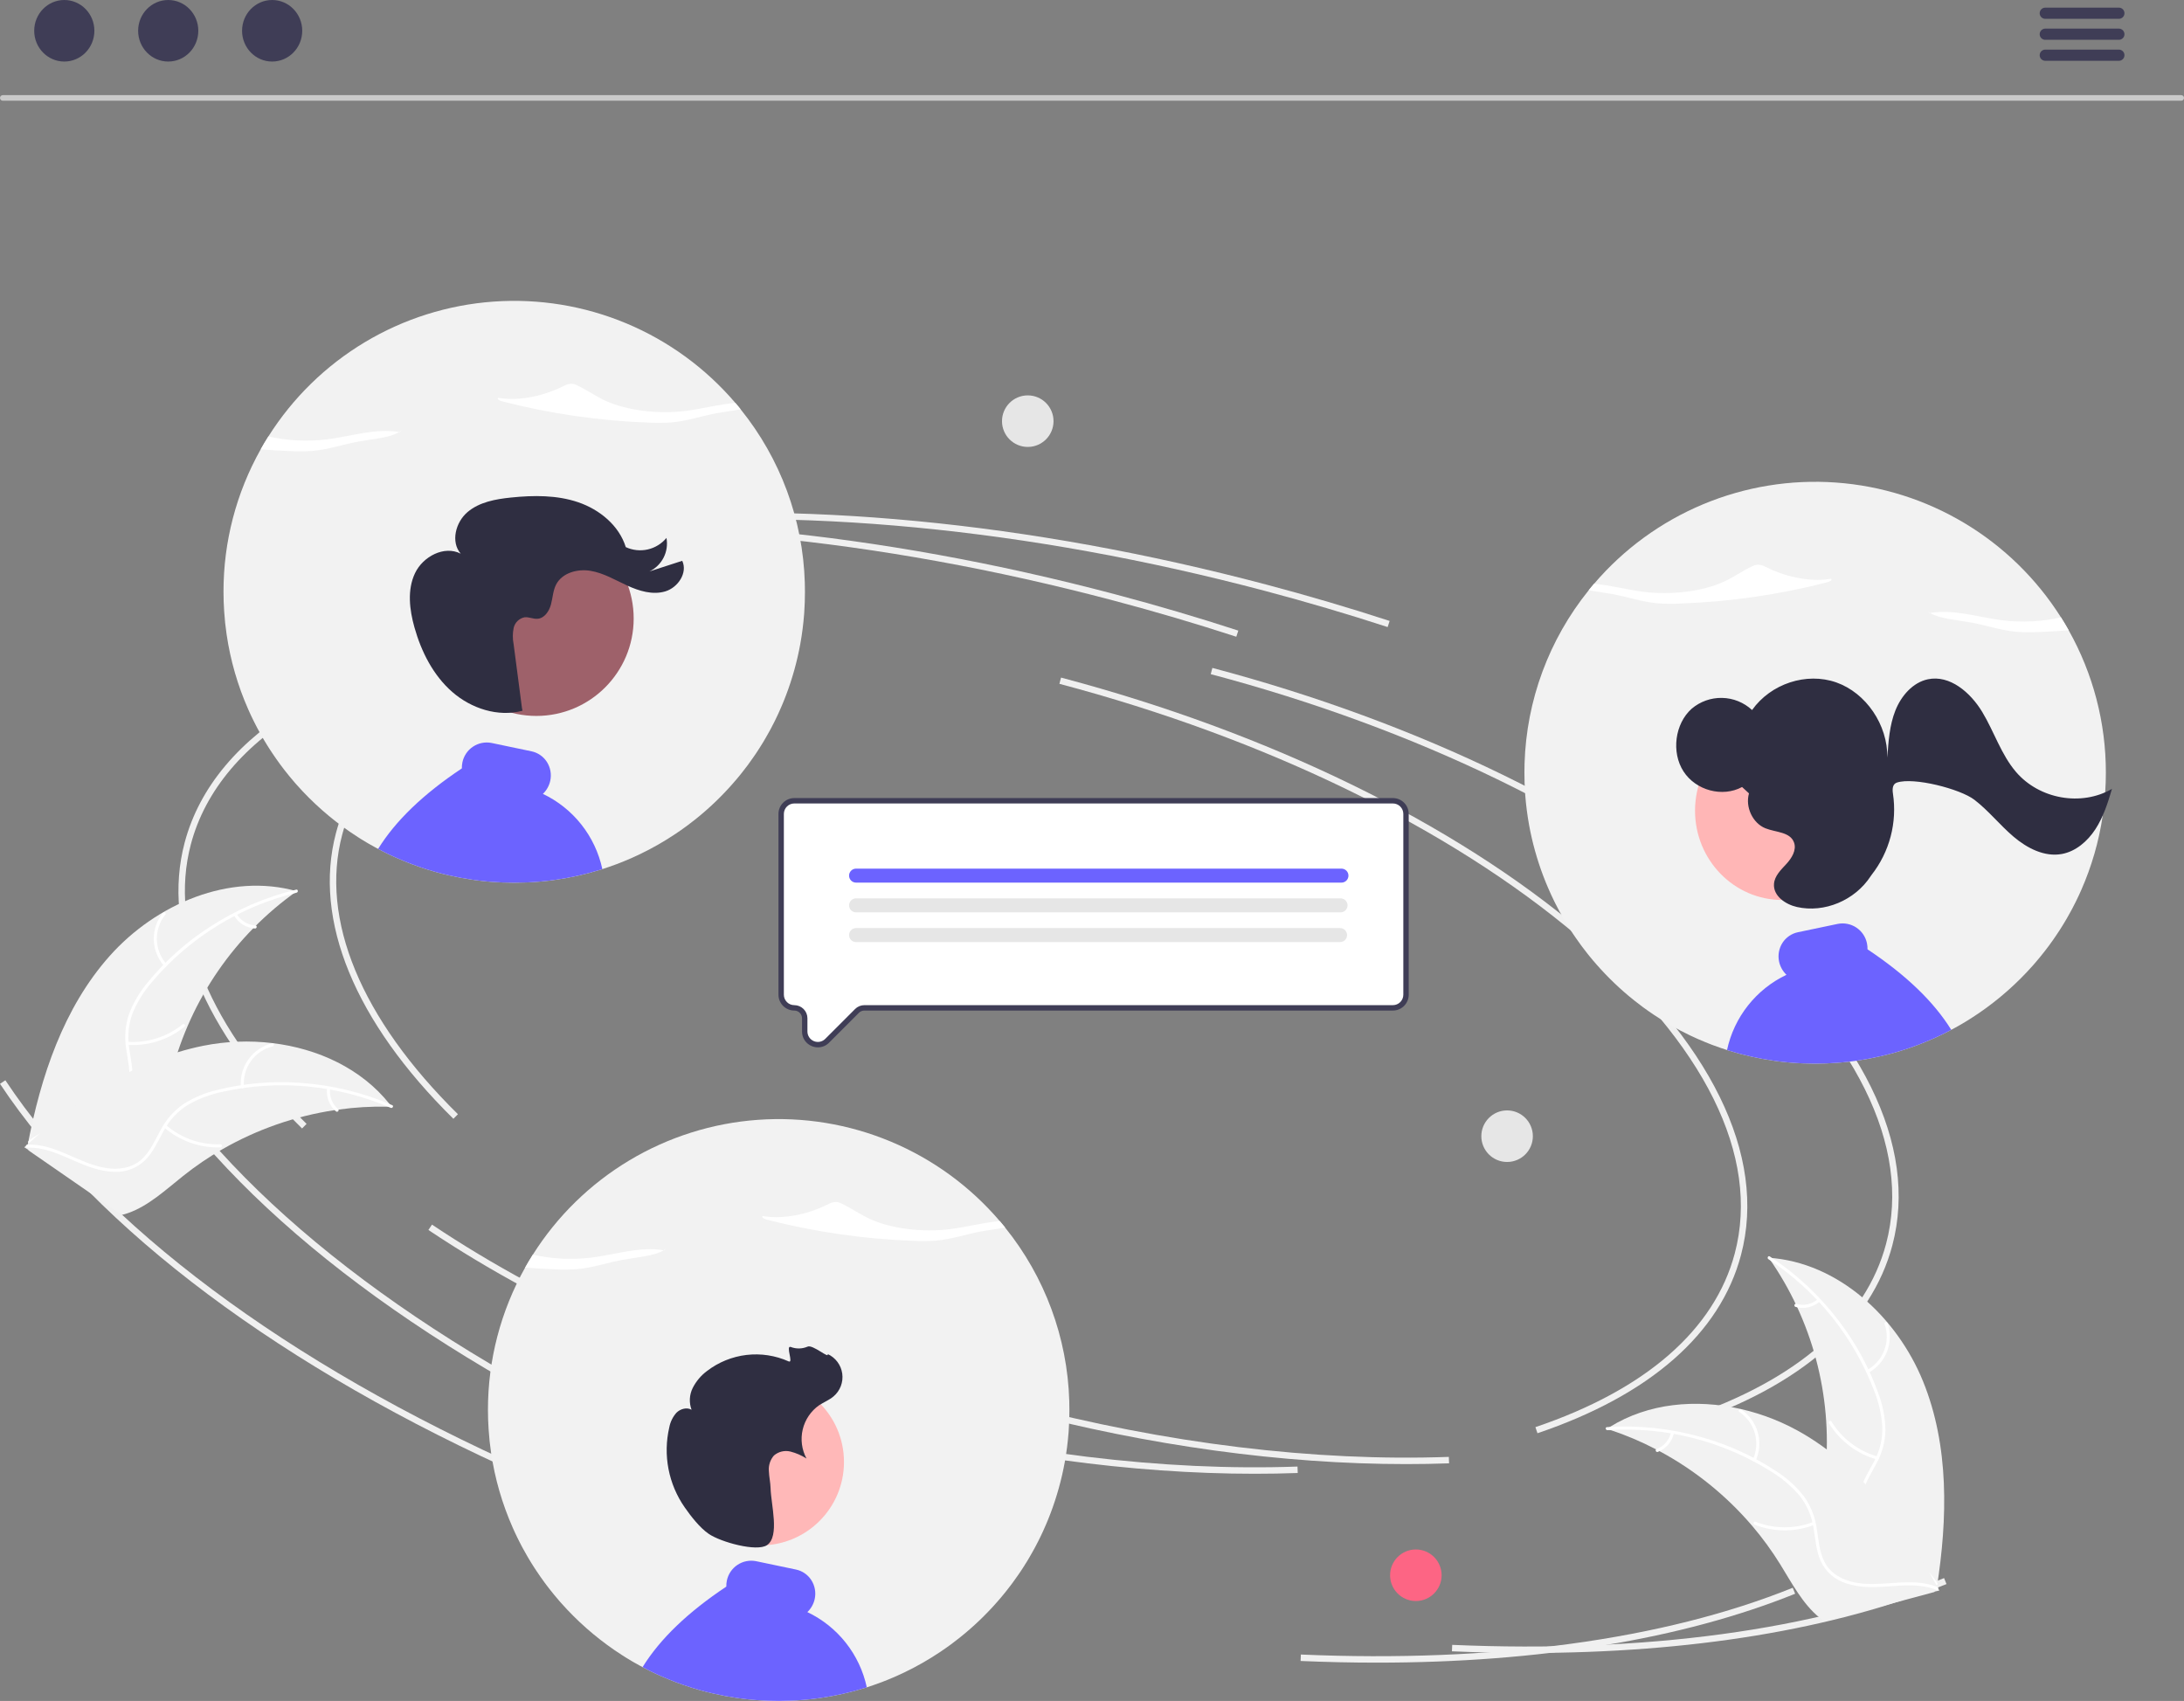 <svg width="452" height="352" viewBox="0 0 452 352" fill="none" xmlns="http://www.w3.org/2000/svg">
<rect x="0" y="0" width="452" height="352" fill="#808080" stroke="none"/>
<g clip-path="url(#clip0_269_1140)">
<path d="M93.835 231.533C73.4 211.403 64.768 190.401 69.531 172.399C75.643 149.296 102.797 133.323 144.029 128.574L144.181 129.899C103.523 134.581 76.784 150.196 70.82 172.74C66.185 190.26 74.69 210.803 94.77 230.583L93.835 231.533Z" fill="#F0F0F0"/>
<path d="M291.005 302.99C265.5 302.99 237.784 299.198 210.255 291.905C176.211 282.886 144.996 269.274 119.985 252.538L120.726 251.43C145.616 268.084 176.693 281.635 210.596 290.615C241.234 298.732 272.101 302.493 299.85 301.5L299.898 302.833C296.968 302.938 294.003 302.991 291.005 302.99Z" fill="#F0F0F0"/>
<path d="M349.517 294.603L349.09 293.34C371.901 285.623 386.168 273.191 390.349 257.387C395.664 237.297 384.117 213.984 357.835 191.742C331.419 169.387 293.327 150.838 250.573 139.512L250.914 138.223C293.855 149.598 332.132 168.243 358.696 190.724C385.393 213.317 397.092 237.113 391.638 257.728C387.337 273.985 372.772 286.736 349.517 294.603Z" fill="#F0F0F0"/>
<path d="M140.061 303.548C89.945 281.306 51.327 252.451 31.321 222.296L32.431 221.559C52.299 251.504 90.714 280.189 140.601 302.329L140.061 303.548Z" fill="#F0F0F0"/>
<path d="M316.264 342.079C311.094 342.079 305.837 341.964 300.491 341.733L300.548 340.4C340.442 342.129 375.642 337.351 402.347 326.582L402.846 327.82C379.549 337.213 349.857 342.079 316.264 342.079Z" fill="#F0F0F0"/>
<path d="M287.186 129.77C278.903 127.071 270.383 124.559 261.863 122.302C212.833 109.313 164.636 104.702 122.481 108.968L122.347 107.641C164.659 103.361 213.021 107.983 262.204 121.012C270.748 123.276 279.292 125.796 287.599 128.502L287.186 129.77Z" fill="#F0F0F0"/>
<path d="M62.514 233.534C42.078 213.403 33.447 192.402 38.21 174.399C44.322 151.297 71.476 135.323 112.708 130.575L112.86 131.9C72.202 136.582 45.463 152.197 39.498 174.741C34.863 192.261 43.369 212.803 63.449 232.584L62.514 233.534Z" fill="#F0F0F0"/>
<path d="M259.684 304.991C234.179 304.991 206.463 301.198 178.933 293.905C144.889 284.887 113.675 271.274 88.664 254.539L89.405 253.43C114.295 270.085 145.371 283.635 179.274 292.616C209.912 300.733 240.78 304.493 268.529 303.501L268.577 304.833C265.646 304.939 262.682 304.991 259.684 304.991Z" fill="#F0F0F0"/>
<path d="M318.196 296.604L317.769 295.341C340.579 287.623 354.847 275.191 359.028 259.388C364.343 239.298 352.796 215.984 326.514 193.742C300.098 171.387 262.005 152.838 219.252 141.513L219.593 140.223C262.533 151.599 300.811 170.244 327.374 192.724C354.072 215.317 365.771 239.113 360.316 259.729C356.015 275.986 341.45 288.737 318.196 296.604Z" fill="#F0F0F0"/>
<path d="M108.74 305.548C58.624 283.307 20.006 254.451 0 224.297L1.11 223.559C20.978 253.505 59.393 282.189 109.28 304.329L108.74 305.548Z" fill="#F0F0F0"/>
<path d="M284.942 344.08C279.773 344.08 274.516 343.964 269.17 343.733L269.227 342.401C309.121 344.129 344.32 339.352 371.026 328.583L371.524 329.82C348.228 339.213 318.535 344.08 284.942 344.08Z" fill="#F0F0F0"/>
<path d="M255.865 131.771C247.582 129.072 239.062 126.559 230.542 124.302C181.512 111.314 133.315 106.702 91.159 110.969L91.025 109.641C133.338 105.361 181.7 109.984 230.883 123.013C239.427 125.276 247.971 127.796 256.278 130.503L255.865 131.771Z" fill="#F0F0F0"/>
<path d="M22.718 197.812C32.295 187.067 47.574 180.517 61.419 184.438C48.646 193.483 39.482 206.757 35.548 221.912C34.052 227.763 32.997 234.425 28.135 238.002C25.11 240.228 21.101 240.76 17.381 240.253C13.66 239.746 10.142 238.298 6.671 236.863L5.737 236.944C8.422 222.799 13.14 208.558 22.718 197.812Z" fill="#F2F2F2"/>
<path d="M61.376 184.737C49.8 187.542 39.402 193.925 31.658 202.979C29.956 204.899 28.568 207.075 27.543 209.428C26.619 211.751 26.334 214.28 26.717 216.752C27.028 219.063 27.614 221.392 27.358 223.739C27.209 224.938 26.808 226.092 26.182 227.126C25.556 228.16 24.719 229.049 23.725 229.736C21.294 231.513 18.37 232.309 15.483 232.989C12.278 233.743 8.937 234.476 6.324 236.607C6.008 236.866 5.626 236.359 5.942 236.101C10.487 232.393 16.805 232.869 21.834 230.175C24.181 228.918 26.163 226.946 26.645 224.24C27.067 221.874 26.465 219.472 26.13 217.134C25.721 214.729 25.907 212.26 26.671 209.943C27.573 207.546 28.875 205.32 30.523 203.36C34.163 198.889 38.482 195.018 43.323 191.89C48.828 188.288 54.909 185.656 61.301 184.107C61.697 184.011 61.769 184.642 61.376 184.737Z" fill="white"/>
<path d="M33.98 199.917C32.639 198.411 31.876 196.476 31.828 194.459C31.78 192.441 32.45 190.473 33.718 188.904C33.976 188.588 34.48 188.974 34.222 189.291C33.038 190.749 32.413 192.583 32.462 194.461C32.511 196.34 33.228 198.139 34.486 199.534C34.759 199.838 34.252 200.219 33.98 199.917Z" fill="white"/>
<path d="M26.405 215.601C30.518 215.874 34.584 214.586 37.79 211.993C38.107 211.736 38.489 212.243 38.172 212.5C34.831 215.191 30.598 216.523 26.318 216.229C25.91 216.201 25.999 215.572 26.405 215.601Z" fill="white"/>
<path d="M48.971 189.118C49.369 189.809 49.932 190.39 50.61 190.81C51.288 191.229 52.059 191.474 52.855 191.521C53.263 191.544 53.173 192.173 52.768 192.15C51.889 192.093 51.037 191.822 50.287 191.36C49.537 190.898 48.912 190.26 48.465 189.5C48.417 189.432 48.397 189.348 48.408 189.266C48.42 189.183 48.462 189.108 48.527 189.056C48.594 189.006 48.679 188.984 48.762 188.995C48.845 189.007 48.92 189.051 48.971 189.118Z" fill="white"/>
<path d="M81.072 229.046C80.817 229.038 80.562 229.031 80.303 229.028C76.872 228.95 73.439 229.15 70.04 229.627C69.777 229.66 69.51 229.697 69.248 229.738C61.071 230.975 53.195 233.722 46.02 237.836C43.166 239.477 40.441 241.331 37.869 243.385C34.316 246.222 30.69 249.58 26.531 251.034C26.099 251.19 25.657 251.32 25.209 251.422L5.908 238.078C5.879 238.026 5.847 237.977 5.818 237.925L5.023 237.427C5.149 237.312 5.281 237.195 5.406 237.08C5.479 237.013 5.556 236.949 5.628 236.882C5.678 236.838 5.727 236.794 5.77 236.752C5.786 236.737 5.803 236.723 5.816 236.713C5.859 236.67 5.902 236.635 5.942 236.597C6.68 235.943 7.424 235.292 8.174 234.645C8.177 234.641 8.177 234.641 8.185 234.639C13.912 229.726 20.101 225.249 26.771 221.853C26.972 221.751 27.176 221.645 27.385 221.549C30.4 220.035 33.534 218.77 36.755 217.767C38.521 217.224 40.313 216.77 42.124 216.408C46.807 215.481 51.605 215.297 56.345 215.863C65.793 216.991 74.775 221.131 80.63 228.48C80.78 228.668 80.925 228.853 81.072 229.046Z" fill="#F2F2F2"/>
<path d="M80.86 229.261C69.93 224.526 57.787 223.358 46.156 225.922C43.642 226.43 41.224 227.331 38.991 228.592C36.855 229.891 35.105 231.738 33.924 233.942C32.782 235.975 31.848 238.187 30.232 239.907C29.391 240.775 28.377 241.455 27.255 241.903C26.133 242.351 24.93 242.557 23.723 242.507C20.713 242.461 17.899 241.335 15.185 240.138C12.172 238.81 9.063 237.382 5.695 237.51C5.287 237.525 5.287 236.89 5.694 236.875C11.555 236.653 16.313 240.839 21.949 241.718C24.579 242.128 27.348 241.748 29.361 239.878C31.122 238.242 32.086 235.962 33.225 233.894C34.346 231.727 35.98 229.867 37.984 228.478C40.147 227.107 42.526 226.114 45.021 225.542C50.617 224.165 56.395 223.677 62.142 224.095C68.705 224.537 75.143 226.098 81.18 228.712C81.553 228.874 81.231 229.422 80.86 229.261Z" fill="white"/>
<path d="M49.852 224.876C49.687 222.865 50.242 220.861 51.417 219.221C52.593 217.581 54.312 216.413 56.269 215.925C56.665 215.828 56.835 216.439 56.438 216.537C54.615 216.988 53.014 218.076 51.922 219.605C50.831 221.134 50.321 223.003 50.486 224.875C50.521 225.282 49.887 225.281 49.852 224.876Z" fill="white"/>
<path d="M34.367 232.835C37.487 235.531 41.508 236.952 45.627 236.814C46.036 236.8 46.036 237.434 45.628 237.448C41.341 237.584 37.159 236.097 33.919 233.284C33.61 233.016 34.06 232.568 34.367 232.835Z" fill="white"/>
<path d="M68.319 225.285C68.221 226.076 68.32 226.88 68.609 227.623C68.898 228.367 69.367 229.026 69.974 229.544C70.286 229.808 69.836 230.256 69.526 229.993C68.858 229.418 68.341 228.689 68.02 227.868C67.699 227.048 67.584 226.161 67.685 225.286C67.687 225.202 67.721 225.123 67.78 225.064C67.839 225.005 67.918 224.971 68.001 224.968C68.085 224.968 68.166 225.002 68.225 225.061C68.285 225.12 68.318 225.201 68.319 225.285Z" fill="white"/>
<path d="M398.008 285.899C392.596 272.557 380.407 261.251 366.05 260.286C375.042 273.101 379.214 288.685 377.829 304.282C377.272 310.295 376.028 316.925 379.406 321.929C381.508 325.043 385.105 326.891 388.779 327.665C392.454 328.439 396.253 328.259 400.004 328.075L400.856 328.465C403.079 314.239 403.419 299.24 398.008 285.899Z" fill="#F2F2F2"/>
<path d="M365.99 260.582C375.95 267.117 383.6 276.626 387.852 287.758C388.81 290.139 389.387 292.655 389.562 295.215C389.651 297.715 389.071 300.192 387.88 302.391C386.81 304.464 385.477 306.46 384.93 308.756C384.667 309.936 384.656 311.158 384.899 312.342C385.141 313.526 385.631 314.645 386.336 315.627C388.029 318.118 390.516 319.851 393.006 321.462C395.772 323.25 398.672 325.064 400.417 327.95C400.629 328.3 401.158 327.951 400.947 327.602C397.912 322.581 391.802 320.904 387.97 316.676C386.182 314.703 384.977 312.179 385.432 309.468C385.83 307.097 387.203 305.038 388.304 302.949C389.497 300.821 390.152 298.433 390.21 295.994C390.166 293.433 389.687 290.898 388.793 288.498C386.867 283.063 384.099 277.965 380.59 273.391C376.615 268.147 371.772 263.623 366.272 260.014C365.932 259.791 365.652 260.361 365.99 260.582Z" fill="white"/>
<path d="M386.693 284.093C388.463 283.126 389.831 281.56 390.554 279.676C391.277 277.793 391.307 275.713 390.639 273.809C390.502 273.424 389.898 273.618 390.035 274.004C390.66 275.776 390.632 277.713 389.955 279.466C389.279 281.218 387.998 282.672 386.345 283.563C385.986 283.757 386.336 284.286 386.693 284.093Z" fill="white"/>
<path d="M388.559 301.412C384.593 300.286 381.197 297.706 379.048 294.186C378.836 293.837 378.306 294.185 378.518 294.534C380.761 298.193 384.301 300.871 388.43 302.033C388.824 302.144 388.951 301.522 388.559 301.412Z" fill="white"/>
<path d="M376.201 268.881C375.595 269.398 374.869 269.756 374.09 269.923C373.31 270.09 372.502 270.061 371.736 269.838C371.344 269.722 371.218 270.345 371.607 270.459C372.454 270.702 373.347 270.733 374.209 270.55C375.07 270.367 375.874 269.976 376.549 269.411C376.617 269.363 376.665 269.291 376.682 269.209C376.699 269.128 376.684 269.043 376.64 268.972C376.594 268.902 376.522 268.853 376.44 268.836C376.357 268.819 376.272 268.835 376.201 268.881Z" fill="white"/>
<path d="M332.557 295.689C332.799 295.769 333.042 295.848 333.287 295.932C336.545 297.012 339.71 298.355 342.751 299.948C342.988 300.067 343.227 300.192 343.46 300.318C350.746 304.234 357.242 309.469 362.617 315.758C364.754 318.262 366.697 320.926 368.43 323.725C370.824 327.591 373.111 331.974 376.54 334.742C376.894 335.035 377.267 335.305 377.654 335.552L400.315 329.475C400.359 329.436 400.405 329.401 400.45 329.361L401.366 329.16C401.287 329.01 401.201 328.855 401.122 328.704C401.076 328.617 401.026 328.531 400.98 328.443C400.948 328.385 400.916 328.327 400.89 328.273C400.879 328.254 400.869 328.235 400.859 328.22C400.834 328.166 400.804 328.119 400.78 328.07C400.305 327.205 399.822 326.342 399.333 325.48C399.332 325.475 399.332 325.475 399.325 325.471C395.581 318.918 391.257 312.619 386.114 307.178C385.96 307.014 385.804 306.845 385.639 306.685C383.307 304.245 380.78 302 378.084 299.972C376.603 298.866 375.068 297.836 373.483 296.886C369.385 294.438 364.927 292.651 360.273 291.59C350.996 289.475 341.146 290.353 333.163 295.305C332.959 295.432 332.759 295.557 332.557 295.689Z" fill="#F2F2F2"/>
<path d="M332.685 295.964C344.569 295.18 356.398 298.164 366.491 304.491C368.688 305.815 370.663 307.476 372.343 309.415C373.919 311.357 374.946 313.685 375.318 316.158C375.711 318.457 375.847 320.854 376.792 323.017C377.292 324.118 378.019 325.099 378.925 325.899C379.831 326.698 380.895 327.297 382.049 327.656C384.899 328.624 387.928 328.51 390.886 328.296C394.17 328.058 397.577 327.759 400.707 329.012C401.086 329.164 401.299 328.566 400.921 328.415C395.475 326.234 389.588 328.577 383.985 327.509C381.37 327.011 378.889 325.722 377.621 323.283C376.513 321.151 376.37 318.679 375.992 316.347C375.665 313.93 374.75 311.629 373.329 309.646C371.753 307.628 369.846 305.893 367.688 304.515C362.88 301.336 357.603 298.933 352.049 297.394C345.72 295.603 339.131 294.908 332.568 295.34C332.162 295.367 332.281 295.99 332.685 295.964Z" fill="white"/>
<path d="M363.361 302.262C364.192 300.424 364.343 298.349 363.786 296.41C363.23 294.47 362.003 292.792 360.324 291.674C359.983 291.449 359.618 291.968 359.959 292.193C361.524 293.231 362.667 294.795 363.181 296.602C363.696 298.409 363.548 300.341 362.764 302.048C362.594 302.42 363.192 302.632 363.361 302.262Z" fill="white"/>
<path d="M375.272 314.966C371.428 316.456 367.164 316.442 363.33 314.926C362.95 314.776 362.737 315.373 363.116 315.524C367.109 317.094 371.546 317.099 375.543 315.54C375.924 315.391 375.651 314.818 375.272 314.966Z" fill="white"/>
<path d="M345.831 296.437C345.658 297.215 345.294 297.938 344.773 298.541C344.251 299.144 343.588 299.608 342.842 299.891C342.46 300.035 342.733 300.608 343.113 300.465C343.935 300.148 344.667 299.635 345.245 298.97C345.823 298.305 346.229 297.509 346.428 296.651C346.454 296.571 346.448 296.485 346.413 296.41C346.377 296.335 346.314 296.276 346.237 296.245C346.158 296.217 346.071 296.221 345.995 296.257C345.919 296.293 345.86 296.358 345.831 296.437Z" fill="white"/>
<path d="M293.024 331.329C295.968 331.329 298.355 328.94 298.355 325.994C298.355 323.048 295.968 320.659 293.024 320.659C290.079 320.659 287.692 323.048 287.692 325.994C287.692 328.94 290.079 331.329 293.024 331.329Z" fill="#FD6584"/>
<path d="M311.908 240.467C314.853 240.467 317.24 238.078 317.24 235.132C317.24 232.186 314.853 229.797 311.908 229.797C308.964 229.797 306.577 232.186 306.577 235.132C306.577 238.078 308.964 240.467 311.908 240.467Z" fill="#E6E6E6"/>
<path d="M212.706 92.492C215.651 92.492 218.037 90.104 218.037 87.158C218.037 84.211 215.651 81.823 212.706 81.823C209.762 81.823 207.375 84.211 207.375 87.158C207.375 90.104 209.762 92.492 212.706 92.492Z" fill="#E6E6E6"/>
<path d="M100.987 291.796C100.987 293.154 101.032 294.512 101.127 295.859C101.228 297.468 101.401 299.067 101.635 300.654C102.423 305.998 103.93 311.21 106.114 316.15C106.226 316.396 106.338 316.642 106.449 316.888L106.617 317.257C106.673 317.38 106.734 317.503 106.79 317.62C106.868 317.782 106.941 317.939 107.019 318.095C107.114 318.291 107.209 318.486 107.309 318.682C107.32 318.704 107.332 318.732 107.348 318.76C107.432 318.928 107.51 319.09 107.6 319.258C107.616 319.294 107.635 319.33 107.656 319.364C107.751 319.554 107.851 319.749 107.952 319.939C108.063 320.141 108.169 320.347 108.281 320.548C108.549 321.046 108.828 321.538 109.113 322.029C109.197 322.175 109.281 322.32 109.37 322.465C109.448 322.599 109.527 322.734 109.61 322.868C109.666 322.957 109.722 323.052 109.778 323.141C109.867 323.292 109.957 323.438 110.051 323.589C110.258 323.918 110.47 324.248 110.677 324.578H110.683C110.777 324.729 110.878 324.879 110.979 325.025V325.03C111.275 325.477 111.582 325.924 111.889 326.366L111.891 326.366L111.893 326.368L111.894 326.369L111.894 326.372C112.14 326.729 112.397 327.076 112.648 327.422V327.428C112.816 327.646 112.978 327.869 113.145 328.087C113.279 328.266 113.419 328.45 113.559 328.629C113.587 328.668 113.62 328.702 113.648 328.741V328.747C113.687 328.797 113.726 328.842 113.765 328.892C114.357 329.652 114.968 330.395 115.597 331.122L115.698 331.239C115.731 331.278 115.77 331.317 115.804 331.362C115.86 331.423 115.91 331.485 115.966 331.546C116.016 331.608 116.072 331.669 116.128 331.731C119.408 335.428 123.127 338.71 127.202 341.505C127.744 341.879 128.297 342.243 128.85 342.595C128.989 342.684 129.129 342.774 129.269 342.857C129.308 342.885 129.352 342.913 129.392 342.941C129.47 342.986 129.542 343.031 129.621 343.081C129.693 343.126 129.766 343.17 129.844 343.215C130.14 343.399 130.442 343.578 130.743 343.757C130.816 343.802 130.894 343.847 130.972 343.891C131.045 343.93 131.123 343.975 131.201 344.02C131.201 344.025 131.201 344.025 131.207 344.025H131.212V344.031H131.218C131.592 344.249 131.972 344.461 132.357 344.668C132.564 344.78 132.776 344.897 132.988 345.003C133.468 345.266 133.954 345.517 134.44 345.758C134.613 345.842 134.792 345.925 134.965 346.015C135.11 346.082 135.256 346.155 135.401 346.222C135.445 346.244 135.485 346.261 135.524 346.283C135.647 346.339 135.764 346.395 135.887 346.451C136.021 346.512 136.155 346.574 136.283 346.635C136.434 346.702 136.579 346.769 136.73 346.831C137.288 347.082 137.853 347.322 138.417 347.552C140.438 348.381 142.504 349.097 144.605 349.698C144.699 349.726 144.8 349.753 144.901 349.781C145.8 350.033 146.704 350.262 147.615 350.469C149.206 350.838 150.813 351.139 152.434 351.374H152.446C152.641 351.402 152.831 351.43 153.026 351.458C153.043 351.458 153.06 351.463 153.082 351.463C153.082 351.469 153.082 351.469 153.088 351.463C153.3 351.491 153.518 351.519 153.73 351.547C153.745 351.552 153.76 351.553 153.775 351.553C153.976 351.581 154.182 351.603 154.384 351.626C154.601 351.648 154.819 351.67 155.037 351.693C155.204 351.709 155.372 351.726 155.54 351.743C155.554 351.748 155.569 351.75 155.584 351.749C155.735 351.76 155.886 351.776 156.037 351.788H156.059C156.187 351.799 156.321 351.81 156.45 351.821C158.008 351.944 159.572 352 161.158 352C162.872 352 164.576 351.933 166.257 351.788H166.274C166.637 351.754 166.994 351.721 167.351 351.687C167.446 351.676 167.536 351.67 167.631 351.659C167.647 351.659 167.67 351.654 167.686 351.654C167.714 351.648 167.742 351.648 167.776 351.642C167.791 351.643 167.806 351.641 167.821 351.637C167.943 351.626 168.066 351.609 168.195 351.598L168.614 351.547C168.753 351.531 168.893 351.508 169.032 351.491C169.066 351.486 169.094 351.486 169.127 351.48C169.228 351.469 169.328 351.452 169.429 351.436C169.479 351.43 169.529 351.424 169.574 351.419C169.675 351.402 169.77 351.391 169.87 351.374H169.876C172.94 350.933 175.965 350.251 178.923 349.334C179.079 349.284 179.236 349.239 179.392 349.189C179.398 349.189 179.403 349.183 179.409 349.183C179.454 349.167 179.504 349.155 179.549 349.139C179.967 349.005 180.381 348.865 180.794 348.72C181.364 348.53 181.928 348.323 182.492 348.11C182.643 348.049 182.793 347.993 182.944 347.932C183.251 347.814 183.553 347.691 183.854 347.568C184.368 347.362 184.882 347.144 185.39 346.92C185.865 346.708 186.334 346.495 186.803 346.272C186.814 346.266 186.831 346.266 186.842 346.255C186.948 346.205 187.054 346.155 187.155 346.104H187.161C189.733 344.869 192.213 343.452 194.583 341.863C195.342 341.354 196.091 340.829 196.828 340.287C197.42 339.845 198.001 339.398 198.581 338.94C201.447 336.659 204.099 334.123 206.506 331.362V331.356C206.679 331.166 206.841 330.971 207.009 330.775C207.037 330.747 207.059 330.719 207.082 330.697C207.188 330.568 207.288 330.446 207.394 330.323V330.317C207.534 330.155 207.674 329.987 207.808 329.82C207.841 329.781 207.869 329.747 207.897 329.713V329.708C208.009 329.574 208.115 329.44 208.226 329.3C208.282 329.233 208.333 329.166 208.388 329.099V329.093C208.718 328.68 209.036 328.266 209.355 327.841C209.438 327.73 209.522 327.612 209.611 327.495C210.014 326.953 210.405 326.4 210.784 325.846V325.841C210.929 325.634 211.069 325.422 211.214 325.215C211.354 325.002 211.494 324.79 211.633 324.578C211.773 324.354 211.918 324.136 212.058 323.913L212.074 323.879C212.214 323.667 212.354 323.443 212.488 323.225C212.594 323.047 212.7 322.873 212.806 322.7C212.873 322.583 212.946 322.465 213.013 322.342C213.039 322.305 213.063 322.265 213.085 322.225C213.242 321.951 213.398 321.677 213.554 321.404C213.739 321.085 213.917 320.761 214.096 320.437C214.163 320.303 214.236 320.168 214.308 320.034C214.336 319.99 214.358 319.945 214.381 319.9C214.465 319.744 214.548 319.582 214.627 319.42C214.71 319.263 214.794 319.101 214.878 318.939C214.956 318.783 215.04 318.621 215.118 318.458C215.179 318.335 215.235 318.213 215.297 318.09C215.301 318.08 215.307 318.07 215.314 318.062C215.341 318 215.369 317.944 215.392 317.888C215.399 317.88 215.404 317.871 215.408 317.86C215.47 317.738 215.526 317.609 215.587 317.486C215.665 317.324 215.738 317.156 215.816 316.994C215.866 316.883 215.922 316.765 215.973 316.648C216.045 316.486 216.123 316.324 216.19 316.156C216.269 315.988 216.341 315.821 216.414 315.647C216.435 315.606 216.453 315.563 216.47 315.519C216.509 315.441 216.537 315.362 216.57 315.284C216.659 315.077 216.749 314.865 216.833 314.658C216.933 314.424 217.028 314.183 217.117 313.949C217.207 313.731 217.291 313.507 217.374 313.284L217.408 313.205C218.709 309.776 219.696 306.235 220.357 302.627V302.621C220.729 300.561 220.996 298.483 221.155 296.395C221.161 296.278 221.172 296.166 221.178 296.055C221.278 294.641 221.323 293.221 221.323 291.796C221.323 291.165 221.312 290.539 221.295 289.913C220.905 276.823 216.24 264.221 208.014 254.035C207.835 253.812 207.657 253.588 207.472 253.365C207.288 253.141 207.098 252.923 206.914 252.705C200.792 245.531 193.071 239.896 184.373 236.256C175.675 232.616 166.244 231.071 156.841 231.747C147.437 232.423 138.323 235.3 130.235 240.147C122.147 244.994 115.31 251.675 110.275 259.652C110.001 260.088 109.728 260.529 109.465 260.971C109.197 261.418 108.94 261.865 108.683 262.317C103.624 271.316 100.973 281.471 100.987 291.796Z" fill="#F2F2F2"/>
<path d="M158.766 252.417C168.66 254.957 178.798 256.421 189.006 256.784C190.55 256.868 192.097 256.858 193.64 256.753C197.029 256.467 199.932 255.401 203.166 254.819C204.72 254.54 206.452 254.335 208.016 254.034C207.655 253.585 207.287 253.141 206.912 252.703C203.538 252.989 200.111 253.923 196.696 254.356C190.891 255.095 184.387 254.271 179.986 252.238C177.851 251.252 176.215 250.021 174.088 249.03C173.798 248.881 173.485 248.785 173.162 248.746C172.549 248.727 171.943 248.885 171.416 249.199C167.846 251.002 162.664 252.468 157.853 251.662C157.495 251.942 158.176 252.262 158.766 252.417Z" fill="white"/>
<path d="M137.48 258.762C137.436 258.754 137.392 258.748 137.348 258.74C137.532 258.626 137.706 258.495 137.867 258.348L137.48 258.762Z" fill="white"/>
<path d="M108.685 262.32C110.694 262.48 112.713 262.6 114.743 262.679C116.287 262.762 117.834 262.751 119.376 262.647C122.766 262.36 125.669 261.296 128.903 260.713C131.866 260.18 135.467 259.924 137.348 258.74C132.485 257.898 127.447 259.613 122.433 260.251C118.377 260.75 114.265 260.547 110.278 259.65C109.723 260.524 109.192 261.414 108.685 262.32Z" fill="white"/>
<path d="M132.988 345.003C133.469 345.266 133.954 345.518 134.44 345.758C134.613 345.842 134.792 345.925 134.965 346.015C135.111 346.082 135.256 346.155 135.401 346.222C135.446 346.244 135.485 346.261 135.524 346.283C135.647 346.339 135.764 346.395 135.887 346.451C136.021 346.512 136.155 346.574 136.283 346.635C136.434 346.702 136.579 346.769 136.73 346.831C137.289 347.082 137.853 347.323 138.417 347.552C140.438 348.381 142.504 349.097 144.605 349.698C144.7 349.726 144.8 349.754 144.901 349.781C145.8 350.033 146.705 350.262 147.615 350.469C149.207 350.838 150.813 351.14 152.435 351.374H152.446C152.641 351.402 152.831 351.43 153.027 351.458C153.043 351.458 153.06 351.464 153.082 351.464C153.082 351.469 153.082 351.469 153.088 351.464C153.3 351.492 153.518 351.519 153.73 351.547C153.745 351.552 153.76 351.554 153.775 351.553C153.976 351.581 154.183 351.603 154.384 351.626C154.601 351.648 154.819 351.67 155.037 351.693C155.205 351.71 155.372 351.726 155.54 351.743C155.554 351.748 155.569 351.75 155.584 351.749C155.735 351.76 155.886 351.777 156.037 351.788H156.059C156.188 351.799 156.322 351.81 156.45 351.821C158.008 351.944 159.572 352 161.158 352C162.872 352 164.576 351.933 166.257 351.788H166.274C166.637 351.754 166.994 351.721 167.351 351.687C167.446 351.676 167.536 351.67 167.631 351.659C167.647 351.659 167.67 351.654 167.687 351.654C167.715 351.648 167.742 351.648 167.776 351.642C167.791 351.643 167.806 351.641 167.821 351.637C167.943 351.626 168.066 351.609 168.195 351.598L168.614 351.547C168.753 351.531 168.893 351.508 169.033 351.492C169.066 351.486 169.094 351.486 169.127 351.48C169.228 351.469 169.329 351.452 169.429 351.436C169.479 351.43 169.53 351.425 169.574 351.419C169.675 351.402 169.77 351.391 169.87 351.374H169.876C172.94 350.933 175.966 350.251 178.923 349.334C179.08 349.284 179.236 349.239 179.392 349.189C178.671 345.824 177.187 342.67 175.053 339.97C172.92 337.271 170.195 335.098 167.089 333.62C167.857 332.888 168.388 331.941 168.614 330.904C168.759 330.235 168.77 329.544 168.647 328.871C168.525 328.198 168.27 327.555 167.899 326.981C167.174 325.867 166.037 325.087 164.738 324.813L156.461 323.08C155.129 322.82 153.748 323.097 152.618 323.851C151.489 324.604 150.702 325.773 150.43 327.104C150.345 327.512 150.308 327.928 150.318 328.344C142.348 333.653 136.613 339.158 132.988 345.003Z" fill="#6C63FF"/>
<path d="M157.426 319.809C166.949 319.809 174.669 312.084 174.669 302.554C174.669 293.025 166.949 285.3 157.426 285.3C147.903 285.3 140.183 293.025 140.183 302.554C140.183 312.084 147.903 319.809 157.426 319.809Z" fill="#FFB8B8"/>
<path d="M146.678 317.43C144.839 316.174 142.962 313.758 141.708 311.948C140.047 309.569 138.904 306.867 138.353 304.017C137.802 301.167 137.856 298.233 138.511 295.406C138.72 294.275 139.233 293.223 139.995 292.363C140.807 291.559 142.134 291.177 143.125 291.746C142.855 291.021 142.735 290.249 142.775 289.476C142.815 288.703 143.012 287.947 143.355 287.253C144.052 285.869 145.061 284.666 146.303 283.739C148.679 281.909 151.506 280.756 154.484 280.403C157.461 280.05 160.479 280.511 163.216 281.736C164.293 282.235 162.524 278.378 163.651 278.75C164.771 279.184 166.017 279.162 167.12 278.689C168.181 278.155 171.695 281.328 171.289 280.212C172.093 280.578 172.793 281.141 173.321 281.85C173.85 282.559 174.19 283.39 174.311 284.266C174.432 285.142 174.33 286.034 174.013 286.86C173.697 287.685 173.177 288.417 172.502 288.988C171.612 289.74 170.501 290.172 169.526 290.811C167.819 292.012 166.611 293.798 166.129 295.831C165.648 297.863 165.927 300.002 166.913 301.842C165.888 301.183 164.763 300.694 163.582 300.394C162.989 300.249 162.371 300.248 161.778 300.391C161.185 300.534 160.635 300.816 160.173 301.214C159.787 301.656 159.495 302.173 159.316 302.732C159.136 303.291 159.073 303.88 159.13 304.465C159.168 305.635 159.447 306.789 159.478 307.96C159.57 311.397 161.409 317.93 158.746 319.756C156.645 321.198 149.189 319.147 146.678 317.43Z" fill="#2F2E41"/>
<path d="M451.434 20.845H0.566C0.415 20.841 0.271 20.779 0.165 20.671C0.059 20.562 0 20.417 0 20.266C0 20.114 0.059 19.969 0.165 19.861C0.271 19.753 0.415 19.69 0.566 19.687H451.434C451.585 19.69 451.729 19.753 451.835 19.861C451.941 19.969 452 20.114 452 20.266C452 20.417 451.941 20.562 451.835 20.671C451.729 20.779 451.585 20.841 451.434 20.845Z" fill="#CACACA"/>
<path d="M13.306 12.738C16.745 12.738 19.533 9.887 19.533 6.369C19.533 2.852 16.745 0 13.306 0C9.868 0 7.08 2.852 7.08 6.369C7.08 9.887 9.868 12.738 13.306 12.738Z" fill="#3F3D56"/>
<path d="M34.815 12.738C38.254 12.738 41.041 9.887 41.041 6.369C41.041 2.852 38.254 0 34.815 0C31.377 0 28.589 2.852 28.589 6.369C28.589 9.887 31.377 12.738 34.815 12.738Z" fill="#3F3D56"/>
<path d="M56.324 12.738C59.763 12.738 62.55 9.887 62.55 6.369C62.55 2.852 59.763 0 56.324 0C52.885 0 50.098 2.852 50.098 6.369C50.098 9.887 52.885 12.738 56.324 12.738Z" fill="#3F3D56"/>
<path d="M438.547 3.896H423.264C422.961 3.889 422.673 3.764 422.462 3.548C422.25 3.331 422.132 3.041 422.132 2.738C422.132 2.435 422.25 2.144 422.462 1.928C422.673 1.711 422.961 1.586 423.264 1.58H438.547C438.849 1.586 439.137 1.711 439.349 1.928C439.56 2.144 439.679 2.435 439.679 2.738C439.679 3.041 439.56 3.331 439.349 3.548C439.137 3.764 438.849 3.889 438.547 3.896Z" fill="#3F3D56"/>
<path d="M438.547 8.238H423.264C422.961 8.232 422.674 8.107 422.462 7.89C422.25 7.674 422.132 7.383 422.132 7.08C422.132 6.778 422.25 6.487 422.462 6.27C422.674 6.054 422.961 5.929 423.264 5.922H438.547C438.849 5.929 439.137 6.054 439.349 6.27C439.56 6.487 439.679 6.778 439.679 7.08C439.679 7.383 439.56 7.674 439.349 7.89C439.137 8.107 438.849 8.232 438.547 8.238Z" fill="#3F3D56"/>
<path d="M438.547 12.581H423.264C422.961 12.574 422.674 12.45 422.462 12.233C422.25 12.017 422.132 11.726 422.132 11.423C422.132 11.12 422.25 10.829 422.462 10.613C422.674 10.397 422.961 10.272 423.264 10.265H438.547C438.849 10.272 439.137 10.397 439.349 10.613C439.56 10.829 439.679 11.12 439.679 11.423C439.679 11.726 439.56 12.017 439.349 12.233C439.137 12.45 438.849 12.574 438.547 12.581Z" fill="#3F3D56"/>
<path d="M169.282 216.191C168.919 216.19 168.56 216.117 168.225 215.977C167.725 215.776 167.297 215.429 166.998 214.98C166.698 214.532 166.541 214.004 166.547 213.465V210.734C166.546 210.161 166.319 209.612 165.914 209.206C165.509 208.801 164.96 208.573 164.388 208.573C163.667 208.572 162.976 208.285 162.467 207.775C161.957 207.265 161.671 206.574 161.67 205.853V168.436C161.671 167.715 161.957 167.024 162.467 166.514C162.976 166.004 163.667 165.717 164.388 165.716H288.273C288.994 165.717 289.684 166.004 290.194 166.514C290.704 167.024 290.99 167.715 290.991 168.436V205.853C290.99 206.574 290.704 207.265 290.194 207.775C289.684 208.285 288.994 208.572 288.273 208.573H178.892C178.608 208.572 178.327 208.628 178.065 208.736C177.803 208.845 177.565 209.004 177.365 209.206L171.187 215.388C170.938 215.641 170.642 215.842 170.315 215.98C169.988 216.118 169.637 216.19 169.282 216.191Z" fill="white"/>
<path d="M169.282 216.75C168.845 216.749 168.413 216.662 168.011 216.493C167.408 216.251 166.893 215.832 166.532 215.292C166.171 214.751 165.982 214.115 165.988 213.465V210.734C165.988 210.309 165.819 209.902 165.519 209.602C165.219 209.301 164.812 209.132 164.388 209.132C163.519 209.131 162.686 208.785 162.072 208.17C161.458 207.555 161.112 206.722 161.111 205.853V168.436C161.112 167.567 161.458 166.733 162.072 166.119C162.686 165.504 163.519 165.158 164.387 165.157H288.273C289.142 165.158 289.974 165.504 290.589 166.119C291.203 166.733 291.548 167.567 291.549 168.436V205.853C291.548 206.722 291.203 207.555 290.589 208.17C289.974 208.785 289.142 209.131 288.273 209.132H178.892C178.681 209.131 178.473 209.172 178.279 209.253C178.084 209.333 177.908 209.452 177.76 209.601L171.582 215.783C171.281 216.088 170.923 216.331 170.529 216.497C170.134 216.663 169.71 216.749 169.282 216.75ZM164.387 166.275C163.815 166.276 163.266 166.504 162.861 166.909C162.457 167.314 162.229 167.863 162.228 168.436V205.853C162.229 206.426 162.457 206.975 162.861 207.38C163.266 207.785 163.815 208.013 164.388 208.014C165.108 208.015 165.799 208.302 166.309 208.812C166.818 209.322 167.105 210.013 167.105 210.734V213.465C167.106 213.892 167.232 214.31 167.47 214.665C167.707 215.02 168.044 215.297 168.439 215.461C168.833 215.624 169.267 215.667 169.686 215.584C170.105 215.5 170.49 215.295 170.792 214.992L176.97 208.811C177.222 208.557 177.521 208.356 177.851 208.22C178.181 208.083 178.535 208.013 178.892 208.014H288.273C288.845 208.013 289.394 207.785 289.799 207.38C290.204 206.975 290.432 206.426 290.432 205.853V168.436C290.432 167.863 290.204 167.314 289.799 166.909C289.394 166.503 288.845 166.276 288.273 166.275L164.387 166.275Z" fill="#3F3D56"/>
<path d="M277.628 182.656H177.17C176.786 182.656 176.418 182.504 176.146 182.232C175.875 181.96 175.723 181.592 175.723 181.208C175.723 180.824 175.875 180.456 176.146 180.184C176.418 179.913 176.786 179.76 177.17 179.76H277.628C278.011 179.76 278.38 179.913 278.651 180.184C278.922 180.456 279.075 180.824 279.075 181.208C279.075 181.592 278.922 181.96 278.651 182.232C278.38 182.504 278.011 182.656 277.628 182.656Z" fill="#6C63FF"/>
<path d="M277.443 188.807H177.17C176.786 188.807 176.418 188.655 176.146 188.383C175.875 188.112 175.723 187.743 175.723 187.359C175.723 186.975 175.875 186.607 176.146 186.335C176.418 186.064 176.786 185.911 177.17 185.911H277.443C277.827 185.911 278.195 186.064 278.466 186.335C278.738 186.607 278.89 186.975 278.89 187.359C278.89 187.743 278.738 188.112 278.466 188.383C278.195 188.655 277.827 188.807 277.443 188.807Z" fill="#E6E6E6"/>
<path d="M277.343 194.958H177.17C176.786 194.958 176.418 194.805 176.146 194.534C175.875 194.262 175.723 193.894 175.723 193.51C175.723 193.126 175.875 192.758 176.146 192.486C176.418 192.215 176.786 192.062 177.17 192.062H277.343C277.727 192.062 278.095 192.215 278.366 192.486C278.638 192.758 278.79 193.126 278.79 193.51C278.79 193.894 278.638 194.262 278.366 194.534C278.095 194.805 277.727 194.958 277.343 194.958Z" fill="#E6E6E6"/>
<path d="M435.829 159.91C435.829 161.268 435.784 162.626 435.689 163.973C435.588 165.582 435.415 167.18 435.181 168.767C434.392 174.111 432.886 179.324 430.702 184.264C430.59 184.51 430.478 184.756 430.367 185.002L430.199 185.371C430.143 185.493 430.082 185.616 430.026 185.734C429.948 185.896 429.875 186.052 429.797 186.209C429.702 186.404 429.607 186.6 429.507 186.796C429.495 186.818 429.484 186.846 429.467 186.874C429.384 187.041 429.306 187.204 429.216 187.371C429.2 187.408 429.181 187.443 429.16 187.477C429.065 187.667 428.965 187.863 428.864 188.053C428.753 188.254 428.647 188.461 428.535 188.662C428.267 189.159 427.988 189.651 427.703 190.143C427.619 190.288 427.535 190.434 427.446 190.579C427.368 190.713 427.289 190.847 427.206 190.981C427.15 191.071 427.094 191.166 427.038 191.255C426.949 191.406 426.859 191.551 426.764 191.702C426.558 192.032 426.346 192.362 426.139 192.691H426.133C426.038 192.842 425.938 192.993 425.837 193.138V193.144C425.541 193.591 425.234 194.038 424.927 194.48C424.926 194.48 424.926 194.48 424.925 194.48C424.924 194.48 424.924 194.481 424.923 194.481C424.923 194.482 424.922 194.482 424.922 194.483C424.922 194.484 424.921 194.484 424.921 194.485C424.676 194.843 424.419 195.189 424.168 195.536V195.541C424 195.759 423.838 195.983 423.67 196.201C423.536 196.38 423.397 196.564 423.257 196.743C423.229 196.782 423.196 196.816 423.168 196.855V196.86C423.129 196.911 423.09 196.955 423.051 197.006C422.459 197.766 421.848 198.509 421.219 199.235L421.118 199.353C421.085 199.392 421.046 199.431 421.012 199.476C420.956 199.537 420.906 199.599 420.85 199.66C420.8 199.722 420.744 199.783 420.688 199.844C417.408 203.542 413.689 206.824 409.614 209.619C409.072 209.993 408.519 210.356 407.966 210.708C407.826 210.798 407.687 210.887 407.547 210.971C407.508 210.999 407.463 211.027 407.424 211.055C407.346 211.1 407.274 211.144 407.195 211.195C407.123 211.239 407.05 211.284 406.972 211.329C406.676 211.513 406.374 211.692 406.073 211.871C406 211.915 405.922 211.96 405.844 212.005C405.771 212.044 405.693 212.089 405.615 212.133C405.615 212.139 405.615 212.139 405.609 212.139H405.604V212.145H405.598C405.224 212.363 404.844 212.575 404.459 212.782C404.252 212.893 404.04 213.011 403.828 213.117C403.347 213.38 402.862 213.631 402.376 213.871C402.203 213.955 402.024 214.039 401.851 214.128C401.706 214.196 401.56 214.268 401.415 214.335C401.37 214.358 401.331 214.374 401.292 214.397C401.169 214.453 401.052 214.508 400.929 214.564C400.795 214.626 400.661 214.687 400.533 214.749C400.382 214.816 400.237 214.883 400.086 214.944C399.527 215.196 398.963 215.436 398.399 215.665C396.378 216.494 394.312 217.211 392.211 217.811C392.116 217.839 392.016 217.867 391.915 217.895C391.016 218.147 390.111 218.376 389.201 218.582C387.609 218.951 386.003 219.253 384.381 219.488H384.37C384.175 219.516 383.985 219.544 383.789 219.572C383.773 219.572 383.756 219.577 383.734 219.577C383.734 219.583 383.734 219.583 383.728 219.577C383.516 219.605 383.298 219.633 383.086 219.661C383.071 219.665 383.056 219.667 383.041 219.667C382.84 219.694 382.633 219.717 382.432 219.739C382.215 219.762 381.997 219.784 381.779 219.806C381.611 219.823 381.444 219.84 381.276 219.857C381.262 219.862 381.247 219.863 381.232 219.862C381.081 219.873 380.93 219.89 380.779 219.901H380.757C380.629 219.912 380.494 219.924 380.366 219.935C378.808 220.058 377.244 220.114 375.658 220.114C373.944 220.114 372.24 220.047 370.559 219.901H370.542C370.179 219.868 369.822 219.834 369.465 219.801C369.37 219.79 369.28 219.784 369.185 219.773C369.169 219.773 369.146 219.767 369.129 219.767C369.102 219.762 369.074 219.762 369.04 219.756C369.025 219.757 369.01 219.755 368.995 219.75C368.873 219.739 368.75 219.722 368.621 219.711L368.202 219.661C368.063 219.644 367.923 219.622 367.784 219.605C367.75 219.6 367.722 219.599 367.689 219.594C367.588 219.583 367.487 219.566 367.387 219.549C367.337 219.544 367.286 219.538 367.242 219.532C367.141 219.516 367.046 219.505 366.946 219.488H366.94C363.876 219.046 360.851 218.364 357.893 217.448C357.736 217.398 357.58 217.353 357.424 217.303C357.418 217.303 357.413 217.297 357.407 217.297C357.362 217.28 357.312 217.269 357.267 217.252C356.848 217.118 356.435 216.979 356.022 216.833C355.452 216.643 354.888 216.437 354.324 216.224C354.173 216.163 354.023 216.107 353.872 216.045C353.565 215.928 353.263 215.805 352.961 215.682C352.448 215.475 351.934 215.257 351.426 215.034C350.951 214.821 350.482 214.609 350.013 214.386C350.002 214.38 349.985 214.38 349.974 214.369C349.868 214.318 349.761 214.268 349.661 214.218H349.655C347.083 212.983 344.603 211.565 342.233 209.976C341.474 209.468 340.725 208.942 339.988 208.4C339.396 207.959 338.815 207.512 338.234 207.054C335.369 204.773 332.717 202.236 330.31 199.476V199.47C330.136 199.28 329.975 199.084 329.807 198.889C329.779 198.861 329.757 198.833 329.734 198.811C329.628 198.682 329.528 198.559 329.422 198.436V198.431C329.282 198.269 329.142 198.101 329.008 197.933C328.975 197.894 328.947 197.861 328.919 197.827V197.822C328.807 197.687 328.701 197.553 328.589 197.414C328.534 197.347 328.483 197.279 328.428 197.212V197.207C328.098 196.793 327.78 196.38 327.461 195.955C327.378 195.843 327.294 195.726 327.204 195.609C326.802 195.066 326.411 194.513 326.032 193.96V193.954C325.886 193.748 325.747 193.535 325.602 193.328C325.462 193.116 325.322 192.904 325.183 192.691C325.043 192.468 324.898 192.25 324.758 192.026L324.742 191.993C324.602 191.78 324.462 191.557 324.328 191.339C324.222 191.16 324.116 190.987 324.01 190.814C323.943 190.696 323.87 190.579 323.803 190.456C323.777 190.418 323.753 190.379 323.731 190.339C323.574 190.065 323.418 189.791 323.262 189.517C323.077 189.199 322.899 188.875 322.72 188.55C322.653 188.416 322.58 188.282 322.508 188.148C322.48 188.103 322.457 188.059 322.435 188.014C322.351 187.857 322.268 187.695 322.189 187.533C322.106 187.377 322.022 187.215 321.938 187.053C321.86 186.896 321.776 186.734 321.698 186.572C321.636 186.449 321.581 186.326 321.519 186.203C321.515 186.193 321.509 186.184 321.502 186.175C321.474 186.114 321.447 186.058 321.424 186.002C321.417 185.994 321.412 185.984 321.407 185.974C321.346 185.851 321.29 185.723 321.229 185.6C321.151 185.438 321.078 185.27 321 185.108C320.949 184.996 320.894 184.879 320.843 184.761C320.771 184.599 320.693 184.437 320.626 184.27C320.547 184.102 320.475 183.934 320.402 183.761C320.381 183.719 320.363 183.676 320.346 183.633C320.307 183.554 320.279 183.476 320.246 183.398C320.156 183.191 320.067 182.979 319.983 182.772C319.883 182.537 319.788 182.297 319.699 182.062C319.609 181.844 319.525 181.621 319.442 181.397L319.408 181.319C318.107 177.889 317.12 174.349 316.459 170.74V170.735C316.087 168.674 315.82 166.597 315.661 164.509C315.655 164.392 315.644 164.28 315.638 164.168C315.538 162.754 315.493 161.335 315.493 159.91C315.493 159.278 315.504 158.652 315.521 158.027C315.911 144.936 320.576 132.335 328.802 122.149C328.98 121.925 329.159 121.702 329.343 121.478C329.528 121.255 329.718 121.037 329.902 120.819C336.024 113.645 343.745 108.01 352.443 104.37C361.141 100.729 370.572 99.185 379.975 99.861C389.379 100.537 398.492 103.414 406.581 108.261C414.669 113.108 421.506 119.789 426.541 127.765C426.815 128.201 427.088 128.643 427.351 129.084C427.619 129.531 427.876 129.978 428.133 130.431C433.192 139.43 435.843 149.584 435.829 159.91Z" fill="#F2F2F2"/>
<path d="M378.05 120.53C368.156 123.071 358.017 124.535 347.809 124.898C346.265 124.982 344.718 124.971 343.176 124.866C339.786 124.581 336.883 123.515 333.65 122.933C332.095 122.653 330.364 122.449 328.799 122.147C329.16 121.698 329.529 121.255 329.903 120.817C333.278 121.102 336.704 122.036 340.119 122.47C345.924 123.209 352.429 122.385 356.829 120.352C358.964 119.365 360.6 118.134 362.727 117.143C363.017 116.995 363.33 116.899 363.653 116.859C364.267 116.841 364.873 116.998 365.4 117.313C368.969 119.116 374.152 120.581 378.962 119.775C379.32 120.056 378.639 120.376 378.05 120.53Z" fill="white"/>
<path d="M399.336 126.876C399.38 126.868 399.424 126.862 399.468 126.854C399.283 126.739 399.109 126.608 398.948 126.462L399.336 126.876Z" fill="white"/>
<path d="M428.131 130.433C426.122 130.594 424.103 130.714 422.073 130.792C420.529 130.876 418.982 130.865 417.44 130.761C414.05 130.474 411.147 129.409 407.914 128.827C404.95 128.294 401.349 128.037 399.468 126.854C404.331 126.012 409.369 127.726 414.383 128.364C418.439 128.864 422.551 128.66 426.538 127.764C427.093 128.638 427.624 129.528 428.131 130.433Z" fill="white"/>
<path d="M368.875 186.254C378.856 186.254 386.947 177.978 386.947 167.768C386.947 157.558 378.856 149.282 368.875 149.282C358.895 149.282 350.804 157.558 350.804 167.768C350.804 177.978 358.895 186.254 368.875 186.254Z" fill="#FFB6B6"/>
<path d="M403.828 213.117C403.348 213.38 402.862 213.631 402.376 213.871C402.203 213.955 402.024 214.039 401.851 214.128C401.706 214.196 401.56 214.268 401.415 214.335C401.371 214.358 401.331 214.374 401.292 214.397C401.169 214.453 401.052 214.508 400.929 214.564C400.795 214.626 400.661 214.687 400.533 214.749C400.382 214.816 400.237 214.883 400.086 214.944C399.528 215.196 398.963 215.436 398.399 215.665C396.378 216.494 394.312 217.211 392.211 217.811C392.117 217.839 392.016 217.867 391.915 217.895C391.016 218.146 390.112 218.376 389.201 218.582C387.61 218.951 386.003 219.253 384.382 219.488H384.37C384.175 219.516 383.985 219.544 383.79 219.572C383.773 219.572 383.756 219.577 383.734 219.577C383.734 219.583 383.734 219.583 383.728 219.577C383.516 219.605 383.298 219.633 383.086 219.661C383.071 219.665 383.056 219.667 383.041 219.667C382.84 219.695 382.634 219.717 382.432 219.739C382.215 219.762 381.997 219.784 381.779 219.806C381.612 219.823 381.444 219.84 381.276 219.857C381.262 219.862 381.247 219.863 381.232 219.862C381.081 219.873 380.93 219.89 380.779 219.901H380.757C380.629 219.912 380.495 219.924 380.366 219.935C378.808 220.058 377.244 220.114 375.658 220.114C373.944 220.114 372.24 220.047 370.559 219.901H370.542C370.179 219.868 369.822 219.834 369.465 219.801C369.37 219.79 369.28 219.784 369.185 219.773C369.169 219.773 369.146 219.767 369.13 219.767C369.102 219.762 369.074 219.762 369.04 219.756C369.025 219.757 369.01 219.755 368.995 219.75C368.873 219.739 368.75 219.722 368.621 219.711L368.202 219.661C368.063 219.644 367.923 219.622 367.784 219.605C367.75 219.599 367.722 219.6 367.689 219.594C367.588 219.583 367.488 219.566 367.387 219.549C367.337 219.544 367.287 219.538 367.242 219.532C367.141 219.516 367.046 219.505 366.946 219.488H366.94C363.876 219.046 360.851 218.364 357.893 217.448C357.737 217.398 357.58 217.353 357.424 217.303C358.145 213.938 359.629 210.783 361.763 208.084C363.896 205.384 366.621 203.211 369.727 201.733C368.959 201.001 368.428 200.055 368.202 199.017C368.057 198.349 368.046 197.658 368.169 196.984C368.291 196.311 368.546 195.669 368.917 195.094C369.642 193.981 370.779 193.201 372.078 192.926L380.355 191.194C381.687 190.934 383.068 191.211 384.198 191.964C385.327 192.718 386.114 193.887 386.387 195.217C386.471 195.625 386.508 196.041 386.498 196.458C394.468 201.767 400.203 207.271 403.828 213.117Z" fill="#6C63FF"/>
<path d="M417.233 159.751C414.161 156.166 412.701 151.41 410.245 147.34C407.789 143.27 403.516 139.627 399.002 140.574C395.89 141.227 393.485 143.975 392.267 147.038C391.05 150.102 390.821 153.48 390.608 156.79C390.683 149.988 386.205 143.395 380.036 141.224C373.868 139.054 366.485 141.475 362.609 146.939C360.917 145.37 358.709 144.477 356.403 144.429C354.097 144.38 351.854 145.18 350.098 146.676C346.631 149.777 345.863 155.679 348.413 159.634C350.963 163.59 356.486 165.063 360.538 162.869L361.97 164.188C361.164 167.01 362.728 170.344 365.356 171.406C367.488 172.268 370.497 172.125 371.295 174.363C371.853 175.927 370.811 177.597 369.702 178.798C368.594 180 367.278 181.241 367.145 182.905C366.944 185.414 369.536 187.172 371.892 187.701C377.572 188.978 383.875 186.346 387.149 181.329C387.212 181.233 387.281 181.136 387.355 181.039C389.192 178.688 390.531 175.988 391.289 173.102C392.048 170.216 392.211 167.206 391.767 164.255C391.583 163.096 391.769 162.233 392.568 161.959C396.02 160.772 405.694 163.263 408.622 165.514C411.55 167.765 413.894 170.744 416.714 173.141C419.534 175.537 423.128 177.386 426.709 176.733C429.577 176.211 432.016 174.127 433.657 171.614C435.298 169.101 436.243 166.172 437.089 163.261C430.747 166.927 422.068 165.392 417.233 159.751Z" fill="#2F2E41"/>
<path d="M46.256 122.468C46.256 123.825 46.301 125.183 46.395 126.53C46.496 128.14 46.669 129.738 46.904 131.325C47.692 136.669 49.199 141.882 51.383 146.822C51.494 147.068 51.606 147.314 51.718 147.559L51.885 147.928C51.941 148.051 52.003 148.174 52.059 148.292C52.137 148.454 52.209 148.61 52.288 148.767C52.382 148.962 52.477 149.158 52.578 149.353C52.589 149.376 52.6 149.404 52.617 149.432C52.701 149.599 52.779 149.761 52.868 149.929C52.885 149.965 52.903 150.001 52.924 150.035C53.019 150.225 53.12 150.421 53.22 150.611C53.332 150.812 53.438 151.019 53.55 151.22C53.818 151.717 54.097 152.209 54.382 152.701C54.465 152.846 54.549 152.991 54.639 153.137C54.717 153.271 54.795 153.405 54.879 153.539C54.935 153.628 54.99 153.723 55.046 153.813C55.136 153.964 55.225 154.109 55.32 154.26C55.527 154.59 55.739 154.919 55.946 155.249H55.951C56.046 155.4 56.147 155.551 56.247 155.696V155.702C56.543 156.149 56.85 156.596 57.157 157.037C57.158 157.037 57.159 157.037 57.16 157.038C57.16 157.038 57.161 157.038 57.161 157.039C57.162 157.039 57.162 157.04 57.163 157.041C57.163 157.041 57.163 157.042 57.163 157.043C57.409 157.401 57.666 157.747 57.917 158.094V158.099C58.084 158.317 58.246 158.541 58.414 158.759C58.548 158.937 58.688 159.122 58.827 159.301C58.855 159.34 58.889 159.373 58.917 159.412V159.418C58.956 159.468 58.995 159.513 59.034 159.563C59.626 160.323 60.236 161.067 60.866 161.793L60.966 161.91C61 161.95 61.039 161.989 61.072 162.033C61.128 162.095 61.178 162.156 61.234 162.218C61.285 162.279 61.34 162.341 61.396 162.402C64.676 166.099 68.395 169.382 72.471 172.176C73.013 172.551 73.566 172.914 74.118 173.266C74.258 173.355 74.398 173.445 74.537 173.529C74.576 173.557 74.621 173.585 74.66 173.613C74.738 173.657 74.811 173.702 74.889 173.752C74.962 173.797 75.034 173.842 75.112 173.886C75.409 174.071 75.71 174.25 76.012 174.428C76.084 174.473 76.162 174.518 76.241 174.563C76.313 174.602 76.391 174.646 76.47 174.691C76.47 174.697 76.47 174.697 76.475 174.697H76.481V174.702H76.486C76.861 174.92 77.24 175.133 77.626 175.339C77.832 175.451 78.044 175.569 78.257 175.675C78.737 175.937 79.223 176.189 79.709 176.429C79.882 176.513 80.061 176.597 80.234 176.686C80.379 176.753 80.524 176.826 80.669 176.893C80.714 176.915 80.753 176.932 80.792 176.954C80.915 177.01 81.032 177.066 81.155 177.122C81.289 177.184 81.423 177.245 81.552 177.306C81.703 177.374 81.848 177.441 81.999 177.502C82.557 177.754 83.121 177.994 83.685 178.223C85.707 179.052 87.772 179.769 89.873 180.369C89.968 180.397 90.069 180.425 90.169 180.453C91.068 180.704 91.973 180.933 92.883 181.14C94.475 181.509 96.082 181.811 97.703 182.045H97.714C97.91 182.073 98.1 182.101 98.295 182.129C98.312 182.129 98.329 182.135 98.351 182.135C98.351 182.14 98.351 182.14 98.356 182.135C98.569 182.163 98.786 182.191 98.999 182.219C99.013 182.223 99.028 182.225 99.043 182.224C99.244 182.252 99.451 182.275 99.652 182.297C99.87 182.319 100.088 182.342 100.305 182.364C100.473 182.381 100.641 182.398 100.808 182.414C100.822 182.419 100.838 182.421 100.853 182.42C101.004 182.431 101.154 182.448 101.305 182.459H101.328C101.456 182.47 101.59 182.481 101.718 182.493C103.277 182.616 104.84 182.671 106.426 182.671C108.141 182.671 109.844 182.604 111.525 182.459H111.542C111.905 182.425 112.263 182.392 112.62 182.358C112.715 182.347 112.804 182.342 112.899 182.33C112.916 182.33 112.938 182.325 112.955 182.325C112.983 182.319 113.011 182.319 113.044 182.314C113.059 182.314 113.075 182.312 113.089 182.308C113.212 182.297 113.335 182.28 113.463 182.269L113.882 182.219C114.022 182.202 114.161 182.18 114.301 182.163C114.334 182.157 114.362 182.157 114.396 182.152C114.496 182.14 114.597 182.124 114.697 182.107C114.748 182.101 114.798 182.096 114.843 182.09C114.943 182.073 115.038 182.062 115.139 182.046H115.144C118.209 181.604 121.234 180.922 124.192 180.006C124.348 179.955 124.504 179.911 124.661 179.86C124.666 179.86 124.672 179.855 124.677 179.855C124.722 179.838 124.772 179.827 124.817 179.81C125.236 179.676 125.649 179.536 126.062 179.391C126.632 179.201 127.196 178.994 127.76 178.782C127.911 178.72 128.062 178.665 128.213 178.603C128.52 178.486 128.821 178.363 129.123 178.24C129.637 178.033 130.151 177.815 130.659 177.592C131.133 177.379 131.603 177.167 132.072 176.943C132.083 176.938 132.1 176.938 132.111 176.927C132.217 176.876 132.323 176.826 132.424 176.776H132.429C135.001 175.541 137.481 174.123 139.851 172.534C140.611 172.025 141.359 171.5 142.096 170.958C142.688 170.517 143.269 170.07 143.85 169.611C146.715 167.331 149.368 164.794 151.775 162.033V162.028C151.948 161.838 152.11 161.642 152.277 161.447C152.305 161.419 152.328 161.391 152.35 161.368C152.456 161.24 152.557 161.117 152.663 160.994V160.988C152.802 160.826 152.942 160.659 153.076 160.491C153.11 160.452 153.138 160.418 153.165 160.385V160.379C153.277 160.245 153.383 160.111 153.495 159.971C153.551 159.904 153.601 159.837 153.657 159.77V159.765C153.986 159.351 154.305 158.937 154.623 158.513C154.707 158.401 154.791 158.284 154.88 158.166C155.282 157.624 155.673 157.071 156.053 156.518V156.512C156.198 156.305 156.338 156.093 156.483 155.886C156.622 155.674 156.762 155.461 156.902 155.249C157.041 155.026 157.187 154.808 157.326 154.584L157.343 154.551C157.482 154.338 157.622 154.115 157.756 153.897C157.862 153.718 157.968 153.545 158.074 153.371C158.142 153.254 158.214 153.137 158.281 153.014C158.307 152.976 158.332 152.937 158.354 152.896C158.51 152.623 158.666 152.349 158.823 152.075C159.007 151.756 159.186 151.432 159.365 151.108C159.432 150.974 159.504 150.84 159.577 150.706C159.605 150.661 159.627 150.616 159.649 150.572C159.733 150.415 159.817 150.253 159.895 150.091C159.979 149.935 160.063 149.772 160.146 149.61C160.225 149.454 160.308 149.292 160.387 149.13C160.448 149.007 160.504 148.884 160.565 148.761C160.57 148.751 160.575 148.742 160.582 148.733C160.61 148.672 160.638 148.616 160.66 148.56C160.667 148.551 160.673 148.542 160.677 148.532C160.738 148.409 160.794 148.28 160.856 148.157C160.934 147.995 161.007 147.828 161.085 147.666C161.135 147.554 161.191 147.437 161.241 147.319C161.314 147.157 161.392 146.995 161.459 146.827C161.537 146.66 161.61 146.492 161.682 146.319C161.703 146.277 161.722 146.234 161.738 146.19C161.777 146.112 161.805 146.034 161.839 145.956C161.928 145.749 162.017 145.536 162.101 145.33C162.202 145.095 162.297 144.855 162.386 144.62C162.475 144.402 162.559 144.178 162.643 143.955L162.676 143.877C163.978 140.447 164.965 136.906 165.625 133.298V133.292C165.998 131.232 166.264 129.154 166.424 127.067C166.429 126.949 166.441 126.838 166.446 126.726C166.547 125.312 166.591 123.893 166.591 122.468C166.591 121.836 166.58 121.21 166.563 120.584C166.174 107.494 161.509 94.892 153.283 84.707C153.104 84.483 152.925 84.26 152.741 84.036C152.557 83.812 152.367 83.595 152.183 83.377C146.06 76.202 138.339 70.568 129.641 66.927C120.944 63.287 111.513 61.742 102.109 62.418C92.706 63.094 83.592 65.972 75.504 70.819C67.415 75.666 60.578 82.347 55.543 90.323C55.27 90.759 54.996 91.2 54.734 91.642C54.466 92.089 54.209 92.536 53.952 92.989C48.892 101.988 46.241 112.142 46.256 122.468Z" fill="#F2F2F2"/>
<path d="M104.035 83.088C113.929 85.628 124.068 87.093 134.276 87.456C135.819 87.54 137.367 87.529 138.909 87.424C142.299 87.139 145.202 86.073 148.435 85.49C149.99 85.211 151.721 85.007 153.286 84.705C152.924 84.256 152.556 83.813 152.182 83.375C148.807 83.66 145.38 84.594 141.965 85.028C136.16 85.766 129.656 84.942 125.255 82.909C123.12 81.923 121.485 80.692 119.357 79.701C119.068 79.552 118.755 79.456 118.432 79.417C117.818 79.399 117.212 79.556 116.685 79.871C113.116 81.674 107.933 83.139 103.123 82.333C102.764 82.614 103.446 82.933 104.035 83.088Z" fill="white"/>
<path d="M82.749 89.434C82.705 89.426 82.661 89.419 82.617 89.412C82.802 89.297 82.976 89.166 83.137 89.02L82.749 89.434Z" fill="white"/>
<path d="M53.953 92.991C55.962 93.152 57.982 93.271 60.012 93.35C61.555 93.433 63.103 93.423 64.645 93.318C68.034 93.032 70.938 91.967 74.171 91.385C77.134 90.852 80.735 90.595 82.617 89.412C77.754 88.57 72.716 90.284 67.701 90.922C63.645 91.421 59.534 91.218 55.547 90.322C54.991 91.195 54.46 92.085 53.953 92.991Z" fill="white"/>
<path d="M78.257 175.675C78.737 175.937 79.223 176.189 79.709 176.429C79.882 176.513 80.061 176.597 80.234 176.686C80.379 176.753 80.524 176.826 80.669 176.893C80.714 176.915 80.753 176.932 80.792 176.954C80.915 177.01 81.032 177.066 81.155 177.122C81.289 177.184 81.423 177.245 81.552 177.307C81.703 177.374 81.848 177.441 81.999 177.502C82.557 177.754 83.121 177.994 83.685 178.223C85.707 179.052 87.772 179.769 89.873 180.369C89.968 180.397 90.069 180.425 90.169 180.453C91.068 180.704 91.973 180.933 92.883 181.14C94.475 181.509 96.082 181.811 97.703 182.045H97.714C97.91 182.073 98.1 182.101 98.295 182.129C98.312 182.129 98.329 182.135 98.351 182.135C98.351 182.14 98.351 182.14 98.356 182.135C98.569 182.163 98.787 182.191 98.999 182.219C99.013 182.223 99.028 182.225 99.043 182.224C99.245 182.252 99.451 182.275 99.652 182.297C99.87 182.319 100.088 182.342 100.306 182.364C100.473 182.381 100.641 182.398 100.808 182.414C100.823 182.419 100.838 182.421 100.853 182.42C101.004 182.431 101.154 182.448 101.305 182.459H101.328C101.456 182.47 101.59 182.481 101.719 182.493C103.277 182.616 104.84 182.671 106.427 182.671C108.141 182.671 109.844 182.604 111.525 182.459H111.542C111.905 182.425 112.263 182.392 112.62 182.358C112.715 182.347 112.804 182.342 112.899 182.33C112.916 182.33 112.938 182.325 112.955 182.325C112.983 182.319 113.011 182.319 113.044 182.314C113.06 182.314 113.075 182.312 113.089 182.308C113.212 182.297 113.335 182.28 113.463 182.269L113.882 182.219C114.022 182.202 114.161 182.18 114.301 182.163C114.335 182.157 114.362 182.157 114.396 182.152C114.497 182.14 114.597 182.124 114.698 182.107C114.748 182.101 114.798 182.096 114.843 182.09C114.943 182.073 115.038 182.062 115.139 182.045H115.144C118.209 181.604 121.234 180.922 124.192 180.006C124.348 179.955 124.504 179.911 124.661 179.86C123.94 176.495 122.455 173.341 120.322 170.641C118.189 167.942 115.464 165.769 112.358 164.291C113.126 163.559 113.657 162.613 113.882 161.575C114.027 160.906 114.039 160.215 113.916 159.542C113.793 158.869 113.539 158.227 113.167 157.652C112.443 156.539 111.306 155.759 110.006 155.484L101.73 153.751C100.397 153.491 99.016 153.768 97.887 154.522C96.757 155.275 95.971 156.444 95.698 157.775C95.614 158.183 95.576 158.599 95.587 159.016C87.617 164.325 81.881 169.829 78.257 175.675Z" fill="#6C63FF"/>
<path d="M111 148.161C122.126 148.161 131.146 139.135 131.146 128.002C131.146 116.868 122.126 107.843 111 107.843C99.873 107.843 90.853 116.868 90.853 128.002C90.853 139.135 99.873 148.161 111 148.161Z" fill="#9E616A"/>
<path d="M108.137 147.083C103.093 148.446 97.533 146.634 93.597 143.197C89.661 139.759 87.198 134.888 85.78 129.857C84.741 126.173 84.248 122.082 85.888 118.623C87.527 115.164 91.94 112.83 95.344 114.577C93.244 112.129 94.294 108.079 96.746 105.985C99.199 103.89 102.567 103.29 105.775 102.961C110.431 102.485 115.239 102.432 119.669 103.941C124.099 105.45 128.124 108.75 129.511 113.222C130.927 113.882 132.522 114.053 134.045 113.709C135.569 113.365 136.936 112.524 137.931 111.32C138.188 112.703 137.981 114.133 137.344 115.387C136.707 116.641 135.675 117.651 134.407 118.259L141.195 116.057C142.362 118.529 140.317 121.589 137.701 122.381C135.085 123.173 132.262 122.308 129.78 121.164C127.297 120.02 124.892 118.574 122.196 118.128C119.5 117.681 116.333 118.548 115.086 120.981C114.432 122.256 114.398 123.748 114.019 125.129C113.64 126.51 112.679 127.942 111.252 128.055C110.351 128.127 109.468 127.646 108.569 127.745C108.018 127.853 107.51 128.121 107.107 128.514C106.705 128.907 106.426 129.409 106.305 129.958C106.081 131.061 106.078 132.197 106.297 133.3L108.021 146.488L108.137 147.083Z" fill="#2F2E41"/>
</g>
<defs>
<clipPath id="clip0_269_1140">
<rect width="452" height="352" fill="white"/>
</clipPath>
</defs>
</svg>
